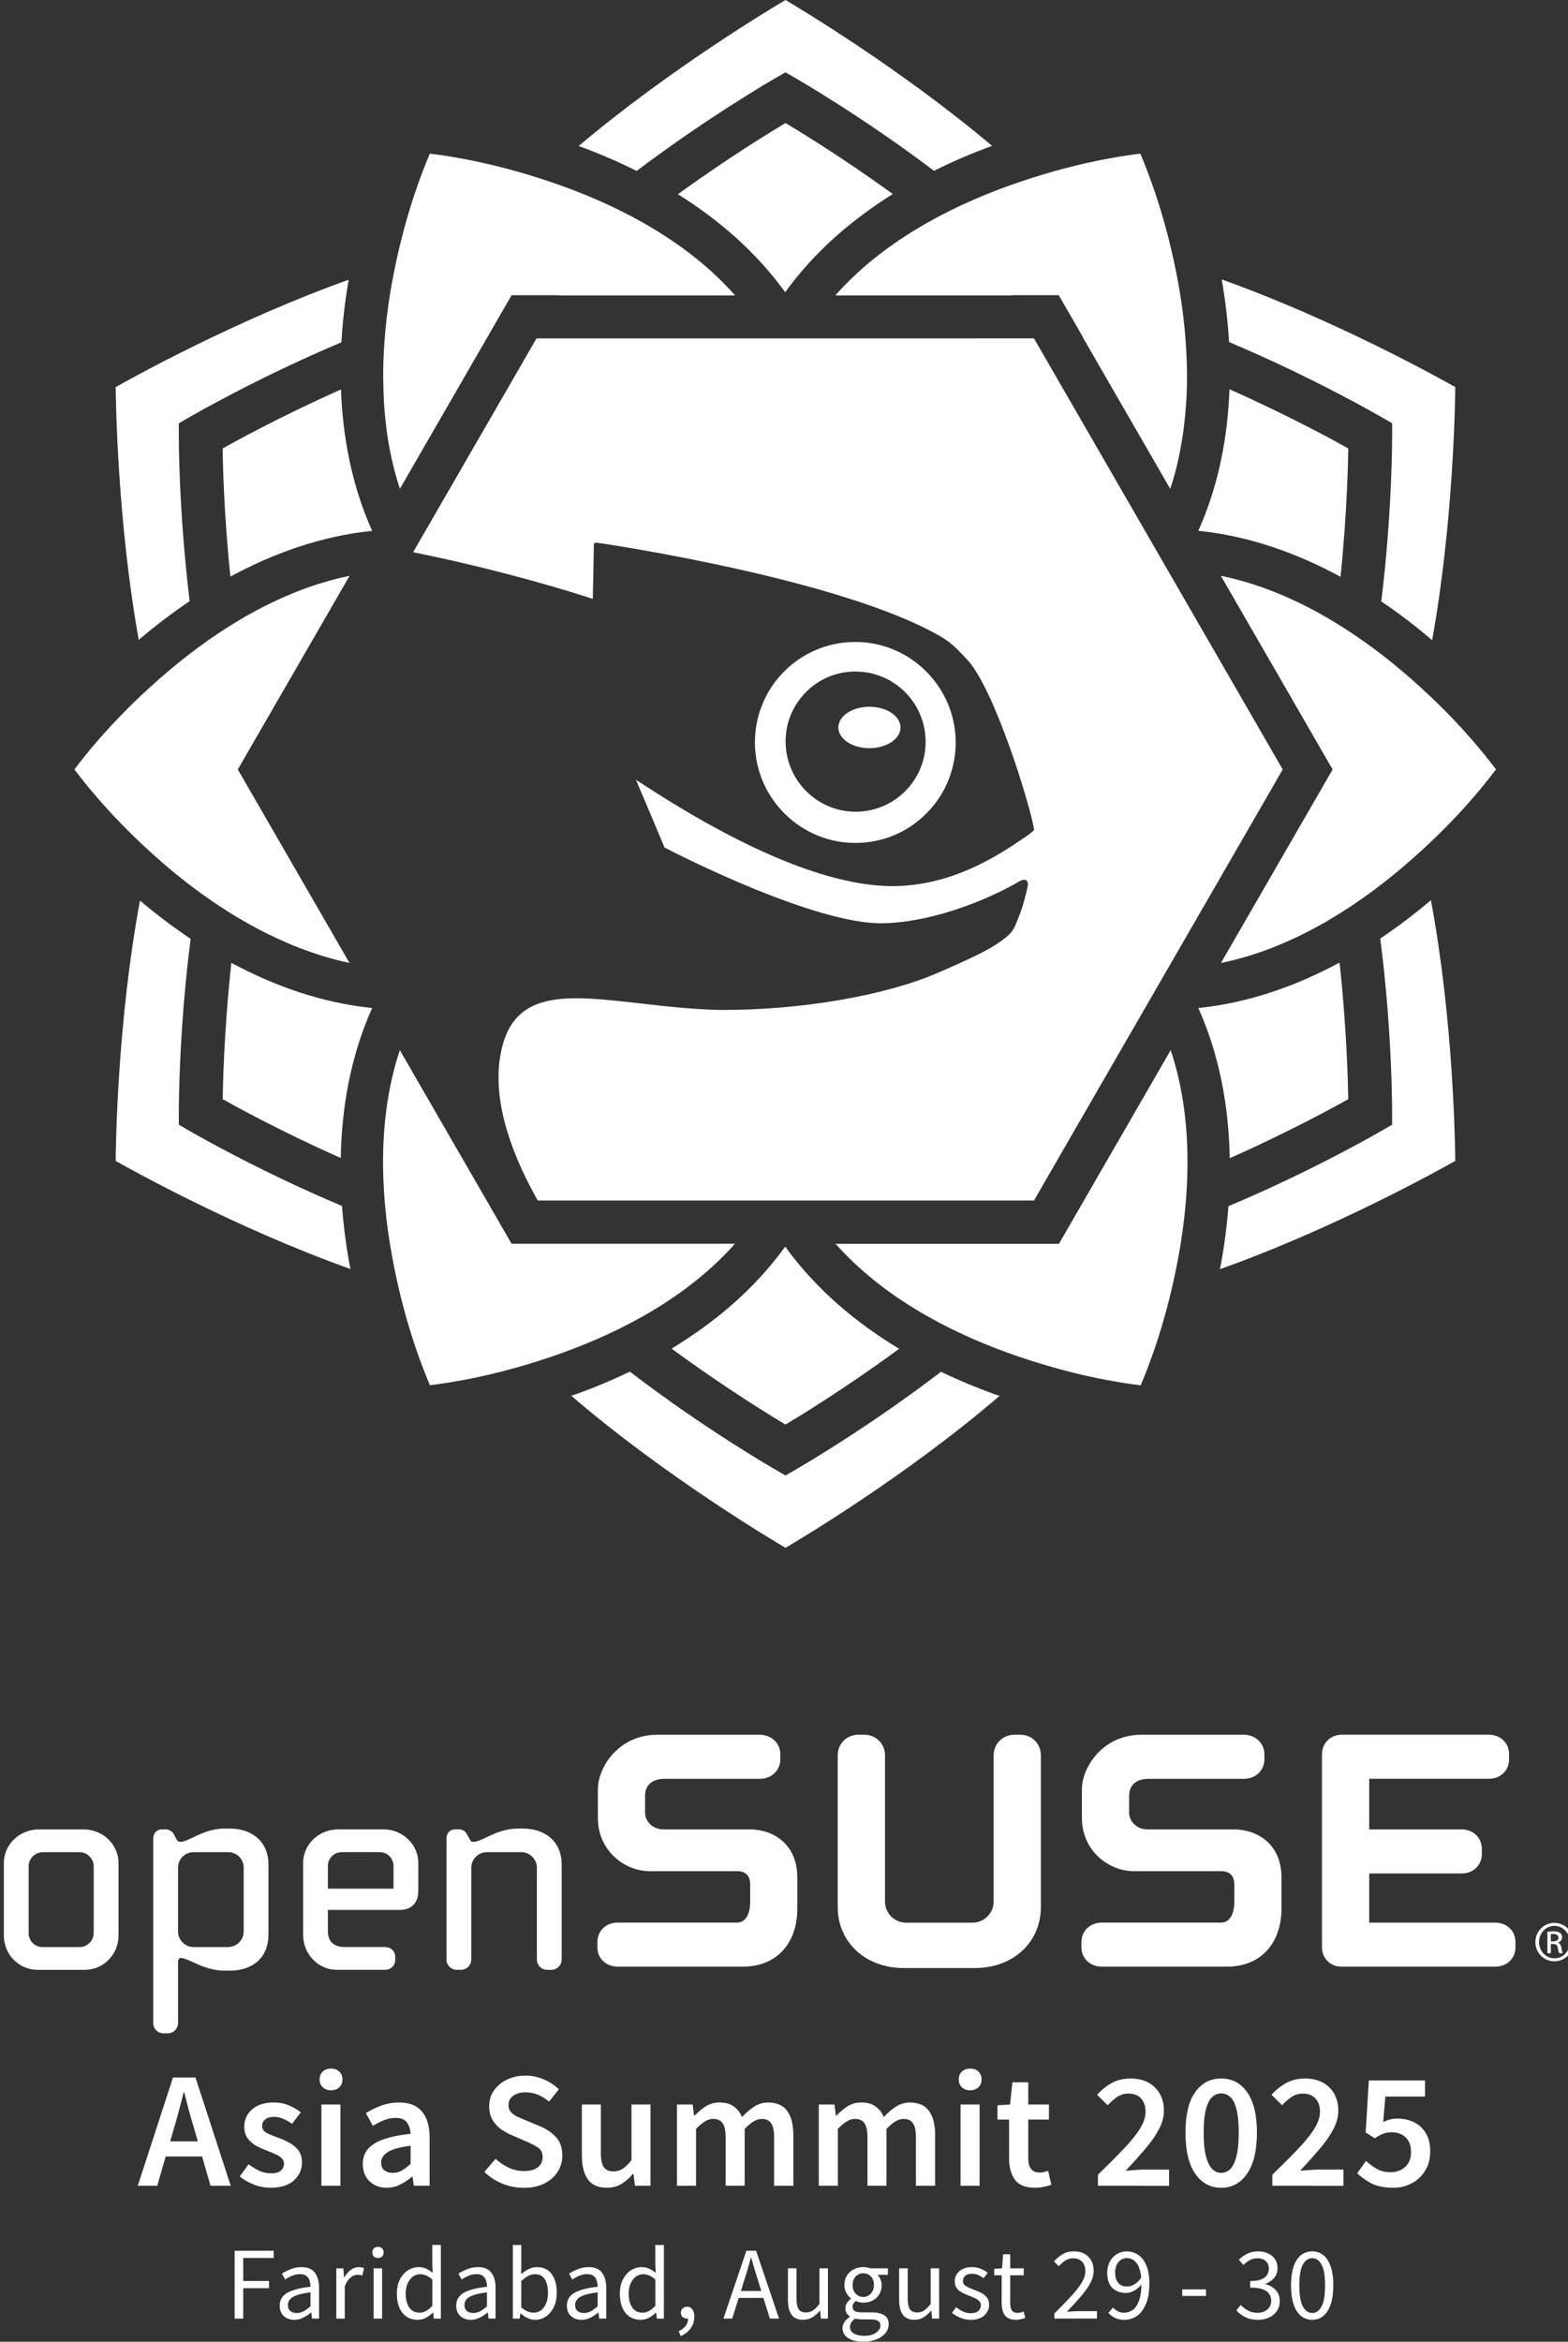 <?xml version="1.0" encoding="UTF-8" standalone="no"?>
<!-- Created with Inkscape (http://www.inkscape.org/) -->

<svg
   width="253.987"
   height="379.112"
   viewBox="0 0 67.201 100.307"
   version="1.1"
   id="svg1"
   xml:space="preserve"
   xmlns="http://www.w3.org/2000/svg"
   xmlns:svg="http://www.w3.org/2000/svg"><rect x="0" y="0" width="67.201" height="100.307" fill="#333333" stroke="none"/><defs
     id="defs1" /><g
     id="g957"
     transform="translate(-2031.563,-3018.85)"
     style="fill:#ffffff"><g
       id="g952"
       transform="matrix(1.562,0,0,1.562,1826.026,2962.715)"
       style="fill:#ffffff;fill-opacity:1;stroke-width:0.949"><path
         d="m 149.612,83.51 c -1.046,0 -1.622,0.885 -1.622,1.496 v 0.785 c 0,0.901 0.736,1.459 1.418,1.459 h 2.396 c 0.302,0 0.365,0.198 0.365,0.364 v 0.507 c 0,0.054 -0.011,0.54 -0.365,0.54 h -3.268 c -0.325,0 -0.559,0.226 -0.559,0.535 v 0.14 c 0,0.308 0.235,0.532 0.559,0.532 h 3.445 c 0.901,0 1.482,-0.627 1.482,-1.597 v -0.847 c 0,-0.911 -0.655,-1.319 -1.305,-1.319 h -2.357 c -0.355,0 -0.516,-0.266 -0.516,-0.454 v -0.468 c 0,-0.295 0.197,-0.465 0.541,-0.465 h 2.609 c 0.32,0 0.561,-0.23 0.561,-0.534 v -0.14 c 0,-0.305 -0.245,-0.535 -0.572,-0.535 h -2.813 z"
         id="path943"
         style="fill:#ffffff;fill-opacity:1;stroke-width:0.128" /><path
         d="m 159.408,83.51 c -0.309,0 -0.559,0.251 -0.559,0.561 v 4.012 c 0,0.321 -0.262,0.58 -0.58,0.58 h -1.821 c -0.319,0 -0.579,-0.258 -0.579,-0.58 V 84.07 c 0,-0.309 -0.251,-0.561 -0.561,-0.561 h -0.176 c -0.314,0 -0.561,0.248 -0.561,0.561 v 4.164 c 0,0.969 0.763,1.673 1.814,1.673 h 1.948 c 1.049,0 1.812,-0.703 1.812,-1.673 V 84.07 c 0,-0.313 -0.246,-0.561 -0.559,-0.561 h -0.177 z"
         id="path944"
         style="fill:#ffffff;fill-opacity:1;stroke-width:0.128" /><path
         d="m 162.894,83.51 c -1.046,0 -1.623,0.885 -1.623,1.496 v 0.785 c 0,0.901 0.737,1.459 1.42,1.459 h 2.395 c 0.302,0 0.366,0.198 0.366,0.364 v 0.507 c 0,0.054 -0.011,0.54 -0.366,0.54 h -3.269 c -0.323,0 -0.559,0.226 -0.559,0.535 v 0.14 c 0,0.308 0.236,0.532 0.559,0.532 h 3.446 c 0.901,0 1.484,-0.627 1.484,-1.597 v -0.847 c 0,-0.911 -0.657,-1.319 -1.307,-1.319 h -2.357 c -0.356,0 -0.516,-0.266 -0.516,-0.454 v -0.468 c 0,-0.295 0.197,-0.465 0.541,-0.465 h 2.611 c 0.319,0 0.559,-0.23 0.559,-0.534 v -0.14 c 0,-0.305 -0.245,-0.535 -0.573,-0.535 h -2.812 z"
         id="path945"
         style="fill:#ffffff;fill-opacity:1;stroke-width:0.128" /><path
         d="m 167.858,84.045 v 5.292 c 0,0.304 0.229,0.532 0.533,0.532 h 4.217 c 0.325,0 0.559,-0.224 0.559,-0.532 v -0.14 c 0,-0.309 -0.235,-0.535 -0.559,-0.535 h -3.454 V 87.314 h 2.531 c 0.324,0 0.559,-0.227 0.559,-0.535 v -0.14 c 0,-0.309 -0.235,-0.534 -0.559,-0.534 h -2.531 v -1.388 h 3.278 c 0.324,0 0.559,-0.223 0.559,-0.534 v -0.14 c 0,-0.309 -0.236,-0.535 -0.559,-0.535 l -4.029,4.04e-4 c -0.31,0 -0.545,0.231 -0.545,0.536 z"
         id="path946"
         style="fill:#ffffff;fill-opacity:1;stroke-width:0.128" /><g
         transform="matrix(0.236,0,0,0.236,16.716,-9.326)"
         stroke-width="0"
         id="g950"
         style="fill:#ffffff;fill-opacity:1"><path
           d="m 491.25,404.37 c -2.241,0 -4.065,1.744 -4.065,3.894 v 8.461 c 0,2.184 1.765,3.963 3.929,3.963 h 5.473 c 2.164,0 3.929,-1.779 3.929,-3.963 v -8.461 c 0,-2.149 -1.825,-3.894 -4.065,-3.894 z m -1.184,12.019 v -7.726 c 0,-0.906 0.744,-1.647 1.654,-1.647 h 4.264 c 0.89,0 1.648,0.758 1.648,1.647 v 7.726 c 0,0.912 -0.738,1.653 -1.648,1.653 h -4.296 c -0.912,0 -1.622,-0.725 -1.622,-1.653 z"
           id="path947"
           style="fill:#ffffff;fill-opacity:1;stroke-width:0" /><path
           d="m 512.91,404.27 c -1.578,0 -2.768,0.564 -3.723,1.026 -0.582,0.279 -1.086,0.52 -1.477,0.52 -0.177,0 -0.328,-0.08 -0.408,-0.211 l -0.364,-0.696 c -0.091,-0.183 -0.456,-0.541 -0.907,-0.541 h -0.541 c -0.52,0 -0.936,0.467 -0.936,1.037 v 21.461 c 0,0.673 0.531,1.203 1.203,1.203 h 0.468 c 0.667,0 1.209,-0.536 1.209,-1.203 v -7.121 c 0,-0.211 0.137,-0.439 0.276,-0.439 0.391,0 0.895,0.229 1.477,0.496 0.955,0.439 2.145,0.98 3.723,0.98 h 0.505 c 2.794,0 4.532,-1.597 4.532,-4.162 v -8.192 c 0,-2.526 -1.775,-4.157 -4.532,-4.157 h -0.505 z m -5.475,11.952 v -7.39 c 0,-1.021 0.798,-1.818 1.818,-1.818 h 3.997 c 1.021,0 1.818,0.798 1.818,1.818 v 7.39 c 0,1.003 -0.818,1.818 -1.818,1.818 h -3.997 c -1.001,0 -1.818,-0.815 -1.818,-1.818 z"
           id="path948"
           style="fill:#ffffff;fill-opacity:1;stroke-width:0" /><path
           d="m 521.98,408.26 v 8.398 c 0,2.178 1.768,4.025 3.854,4.025 h 5.647 c 0.698,0 1.203,-0.484 1.203,-1.141 v -0.37 c 0,-0.661 -0.505,-1.135 -1.203,-1.135 h -4.639 c -1.3,0 -1.986,-0.639 -1.986,-1.854 v -2.457 h 8.369 c 1.346,0 2.142,-0.821 2.142,-2.212 v -3.256 c 0,-2.149 -1.822,-3.894 -4.054,-3.894 l -5.273,0.001 c -2.24,0.002 -4.06,1.745 -4.06,3.895 z m 2.877,0.371 c 0,-0.907 0.713,-1.619 1.621,-1.619 h 4.396 c 0.906,0 1.613,0.712 1.613,1.619 v 2.622 h -7.631 c 10e-4,-0.342 10e-4,-2.622 10e-4,-2.622 z"
           id="path949"
           style="fill:#ffffff;fill-opacity:1;stroke-width:0" /><path
           d="m 547,404.27 c -1.573,0 -2.76,0.564 -3.718,1.021 -0.596,0.28 -1.105,0.525 -1.521,0.525 -0.183,0 -0.257,-0.023 -0.399,-0.269 l -0.331,-0.604 c -0.19,-0.382 -0.513,-0.575 -0.949,-0.575 h -0.465 c -0.562,0 -0.972,0.438 -0.972,1.037 v 14.077 c 0,0.667 0.527,1.203 1.206,1.203 h 0.465 c 0.667,0 1.211,-0.542 1.211,-1.203 v -10.65 c 0,-0.998 0.815,-1.818 1.813,-1.818 h 3.999 c 1.001,0 1.816,0.82 1.816,1.818 v 10.65 c 0,0.667 0.53,1.203 1.203,1.203 h 0.47 c 0.667,0 1.209,-0.542 1.209,-1.203 v -11.055 c 0,-2.526 -1.776,-4.157 -4.535,-4.157 z"
           id="path950"
           style="fill:#ffffff;fill-opacity:1;stroke-width:0" /></g><g
         transform="matrix(0.236,0,0,0.236,16.716,-9.326)"
         id="g951"
         style="fill:#ffffff;fill-opacity:1;stroke-width:0.949"><path
           d="m 667.46,415.23 c 1.218,0 2.188,0.99 2.188,2.229 0,1.257 -0.971,2.237 -2.198,2.237 -1.218,0 -2.208,-0.98 -2.208,-2.237 0,-1.238 0.99,-2.229 2.208,-2.229 z m -0.01,0.346 c -0.98,0 -1.782,0.842 -1.782,1.882 0,1.06 0.802,1.891 1.792,1.891 0.99,0.011 1.782,-0.831 1.782,-1.881 0,-1.05 -0.792,-1.892 -1.782,-1.892 z m -0.416,3.179 h -0.396 v -2.485 c 0.208,-0.03 0.406,-0.06 0.703,-0.06 0.377,0 0.624,0.079 0.772,0.188 0.149,0.108 0.229,0.276 0.229,0.515 0,0.326 -0.218,0.524 -0.485,0.604 v 0.021 c 0.218,0.039 0.366,0.237 0.416,0.604 0.06,0.387 0.118,0.535 0.158,0.614 h -0.416 c -0.06,-0.079 -0.119,-0.307 -0.168,-0.634 -0.06,-0.316 -0.218,-0.436 -0.535,-0.436 h -0.277 v 1.069 z m 0,-1.377 h 0.287 c 0.327,0 0.604,-0.118 0.604,-0.426 0,-0.218 -0.158,-0.436 -0.604,-0.436 -0.129,0 -0.218,0.01 -0.287,0.021 z"
           fill="#73ba25"
           id="path951"
           style="fill:#ffffff;fill-opacity:1;stroke-width:0.949" /></g></g><path
       style="font-weight:600;font-size:7.091px;line-height:0.75;font-family:'Source Sans Pro';-inkscape-font-specification:'Source Sans Pro Semi-Bold';letter-spacing:0.1px;word-spacing:0px;stroke-width:4.316;stroke-linecap:round;stroke-linejoin:round;paint-order:markers fill stroke"
       d="m 2039.02,3110.008 -0.163,0.567 h 1.184 l -0.163,-0.567 q -0.114,-0.369 -0.22,-0.759 -0.099,-0.39 -0.199,-0.773 h -0.028 q -0.092,0.39 -0.199,0.78 -0.099,0.383 -0.213,0.752 z m -1.553,2.468 1.51,-4.637 h 0.964 l 1.51,4.637 h -0.865 l -0.362,-1.255 h -1.56 l -0.362,1.255 z m 5.687,0.085 q -0.354,0 -0.709,-0.135 -0.354,-0.142 -0.61,-0.347 l 0.383,-0.525 q 0.234,0.177 0.468,0.284 0.234,0.106 0.496,0.106 0.284,0 0.418,-0.121 0.135,-0.12 0.135,-0.298 0,-0.149 -0.113,-0.241 -0.106,-0.099 -0.277,-0.17 -0.17,-0.078 -0.355,-0.149 -0.227,-0.085 -0.454,-0.206 -0.22,-0.128 -0.362,-0.319 -0.142,-0.199 -0.142,-0.489 0,-0.461 0.34,-0.752 0.34,-0.291 0.922,-0.291 0.369,0 0.659,0.128 0.291,0.128 0.503,0.291 l -0.376,0.496 q -0.184,-0.135 -0.376,-0.213 -0.184,-0.085 -0.39,-0.085 -0.262,0 -0.39,0.113 -0.128,0.106 -0.128,0.27 0,0.206 0.213,0.312 0.213,0.106 0.496,0.206 0.241,0.085 0.468,0.213 0.227,0.12 0.376,0.319 0.156,0.199 0.156,0.525 0,0.447 -0.347,0.766 -0.347,0.312 -1.007,0.312 z m 2.184,-0.085 v -3.482 h 0.815 v 3.482 z m 0.411,-4.091 q -0.22,0 -0.354,-0.128 -0.135,-0.128 -0.135,-0.34 0,-0.206 0.135,-0.333 0.135,-0.128 0.354,-0.128 0.22,0 0.355,0.128 0.135,0.128 0.135,0.333 0,0.213 -0.135,0.34 -0.135,0.128 -0.355,0.128 z m 2.39,4.176 q -0.454,0 -0.745,-0.284 -0.284,-0.284 -0.284,-0.737 0,-0.56 0.489,-0.865 0.489,-0.312 1.56,-0.425 -0.01,-0.277 -0.149,-0.475 -0.135,-0.206 -0.489,-0.206 -0.255,0 -0.503,0.099 -0.241,0.099 -0.475,0.241 l -0.298,-0.546 q 0.291,-0.184 0.652,-0.319 0.369,-0.135 0.78,-0.135 0.652,0 0.972,0.39 0.326,0.383 0.326,1.113 v 2.063 h -0.674 l -0.057,-0.383 h -0.028 q -0.234,0.199 -0.503,0.333 -0.262,0.135 -0.574,0.135 z m 0.262,-0.638 q 0.213,0 0.383,-0.099 0.177,-0.106 0.376,-0.284 v -0.78 q -0.709,0.092 -0.986,0.277 -0.277,0.177 -0.277,0.44 0,0.234 0.142,0.34 0.142,0.106 0.362,0.106 z m 5.595,0.638 q -0.468,0 -0.908,-0.177 -0.432,-0.177 -0.766,-0.503 l 0.482,-0.56 q 0.248,0.234 0.567,0.383 0.319,0.142 0.638,0.142 0.397,0 0.603,-0.163 0.206,-0.163 0.206,-0.432 0,-0.291 -0.206,-0.418 -0.199,-0.128 -0.51,-0.262 l -0.638,-0.277 q -0.227,-0.099 -0.447,-0.255 -0.213,-0.156 -0.354,-0.397 -0.135,-0.241 -0.135,-0.581 0,-0.369 0.199,-0.659 0.206,-0.298 0.553,-0.468 0.354,-0.177 0.808,-0.177 0.404,0 0.78,0.163 0.376,0.156 0.645,0.425 l -0.418,0.525 q -0.22,-0.184 -0.468,-0.291 -0.241,-0.106 -0.539,-0.106 -0.326,0 -0.532,0.149 -0.199,0.142 -0.199,0.397 0,0.177 0.099,0.298 0.106,0.114 0.277,0.199 0.17,0.078 0.362,0.156 l 0.631,0.262 q 0.411,0.177 0.674,0.468 0.262,0.284 0.262,0.787 0,0.376 -0.199,0.688 -0.199,0.312 -0.574,0.503 -0.369,0.184 -0.893,0.184 z m 3.574,0 q -0.56,0 -0.815,-0.362 -0.255,-0.362 -0.255,-1.021 v -2.184 h 0.815 v 2.078 q 0,0.433 0.128,0.61 0.128,0.177 0.411,0.177 0.227,0 0.397,-0.114 0.177,-0.113 0.376,-0.369 v -2.382 h 0.815 v 3.482 h -0.666 l -0.064,-0.51 h -0.021 q -0.227,0.269 -0.496,0.432 -0.27,0.163 -0.624,0.163 z m 3.007,-0.085 v -3.482 h 0.674 l 0.057,0.475 h 0.028 q 0.22,-0.234 0.475,-0.397 0.262,-0.163 0.589,-0.163 0.383,0 0.61,0.17 0.234,0.163 0.354,0.454 0.248,-0.27 0.518,-0.447 0.277,-0.177 0.603,-0.177 0.553,0 0.816,0.362 0.262,0.362 0.262,1.021 v 2.184 h -0.823 v -2.078 q 0,-0.432 -0.135,-0.61 -0.128,-0.177 -0.397,-0.177 -0.326,0 -0.73,0.432 v 2.432 h -0.816 v -2.078 q 0,-0.432 -0.135,-0.61 -0.128,-0.177 -0.404,-0.177 -0.326,0 -0.73,0.432 v 2.432 z m 6.077,0 v -3.482 h 0.674 l 0.057,0.475 h 0.028 q 0.22,-0.234 0.475,-0.397 0.262,-0.163 0.589,-0.163 0.383,0 0.61,0.17 0.234,0.163 0.355,0.454 0.248,-0.27 0.518,-0.447 0.277,-0.177 0.603,-0.177 0.553,0 0.815,0.362 0.262,0.362 0.262,1.021 v 2.184 h -0.823 v -2.078 q 0,-0.432 -0.135,-0.61 -0.128,-0.177 -0.397,-0.177 -0.326,0 -0.73,0.432 v 2.432 h -0.815 v -2.078 q 0,-0.432 -0.135,-0.61 -0.128,-0.177 -0.404,-0.177 -0.326,0 -0.73,0.432 v 2.432 z m 6.077,0 v -3.482 h 0.815 v 3.482 z m 0.411,-4.091 q -0.22,0 -0.354,-0.128 -0.135,-0.128 -0.135,-0.34 0,-0.206 0.135,-0.333 0.135,-0.128 0.354,-0.128 0.22,0 0.355,0.128 0.135,0.128 0.135,0.333 0,0.213 -0.135,0.34 -0.135,0.128 -0.355,0.128 z m 2.773,4.176 q -0.603,0 -0.858,-0.347 -0.248,-0.354 -0.248,-0.915 v -1.659 h -0.496 v -0.61 l 0.539,-0.035 0.099,-0.95 h 0.681 v 0.95 h 0.886 v 0.645 h -0.886 v 1.659 q 0,0.61 0.489,0.61 0.092,0 0.191,-0.021 0.099,-0.028 0.17,-0.057 l 0.142,0.603 q -0.142,0.05 -0.326,0.085 -0.177,0.043 -0.383,0.043 z m 2.703,-0.085 v -0.475 q 0.631,-0.61 1.085,-1.085 0.461,-0.482 0.709,-0.872 0.248,-0.397 0.248,-0.737 0,-0.355 -0.192,-0.567 -0.191,-0.213 -0.553,-0.213 -0.262,0 -0.482,0.149 -0.213,0.149 -0.397,0.354 l -0.454,-0.454 q 0.312,-0.333 0.645,-0.51 0.333,-0.184 0.794,-0.184 0.652,0 1.035,0.376 0.39,0.376 0.39,1.007 0,0.397 -0.227,0.815 -0.22,0.411 -0.596,0.844 -0.369,0.433 -0.815,0.908 0.177,-0.014 0.383,-0.028 0.206,-0.021 0.369,-0.021 h 1.106 v 0.695 z m 5.283,0.085 q -0.702,0 -1.12,-0.61 -0.411,-0.61 -0.411,-1.751 0,-1.142 0.411,-1.73 0.418,-0.589 1.12,-0.589 0.702,0 1.113,0.589 0.418,0.589 0.418,1.73 0,1.142 -0.418,1.751 -0.411,0.61 -1.113,0.61 z m 0,-0.638 q 0.22,0 0.39,-0.163 0.17,-0.17 0.262,-0.546 0.099,-0.376 0.099,-1.014 0,-0.638 -0.099,-1.007 -0.092,-0.369 -0.262,-0.518 -0.17,-0.156 -0.39,-0.156 -0.213,0 -0.383,0.156 -0.17,0.149 -0.27,0.518 -0.099,0.369 -0.099,1.007 0,0.638 0.099,1.014 0.099,0.376 0.27,0.546 0.17,0.163 0.383,0.163 z m 2.192,0.553 v -0.475 q 0.631,-0.61 1.085,-1.085 0.461,-0.482 0.709,-0.872 0.248,-0.397 0.248,-0.737 0,-0.355 -0.192,-0.567 -0.191,-0.213 -0.553,-0.213 -0.262,0 -0.482,0.149 -0.213,0.149 -0.397,0.354 l -0.454,-0.454 q 0.312,-0.333 0.645,-0.51 0.333,-0.184 0.794,-0.184 0.652,0 1.035,0.376 0.39,0.376 0.39,1.007 0,0.397 -0.227,0.815 -0.22,0.411 -0.596,0.844 -0.369,0.433 -0.815,0.908 0.177,-0.014 0.383,-0.028 0.206,-0.021 0.369,-0.021 h 1.106 v 0.695 z m 5.177,0.085 q -0.546,0 -0.922,-0.184 -0.369,-0.191 -0.617,-0.44 l 0.376,-0.525 q 0.206,0.191 0.461,0.34 0.255,0.142 0.596,0.142 0.376,0 0.624,-0.227 0.248,-0.227 0.248,-0.638 0,-0.404 -0.227,-0.624 -0.227,-0.22 -0.603,-0.22 -0.22,0 -0.369,0.064 -0.149,0.057 -0.355,0.192 l -0.39,-0.248 0.135,-2.227 h 2.411 v 0.688 h -1.702 l -0.092,1.092 q 0.142,-0.071 0.277,-0.106 0.142,-0.043 0.319,-0.043 0.39,0 0.709,0.149 0.319,0.149 0.511,0.461 0.199,0.312 0.199,0.801 0,0.489 -0.227,0.837 -0.22,0.347 -0.581,0.532 -0.362,0.184 -0.78,0.184 z"
       id="text952"
       aria-label="Asia Summit 2025" /><path
       d="m 2041.619,3118.165 v -2.905 h 1.674 v 0.31 h -1.306 v 0.983 h 1.107 v 0.31 h -1.107 v 1.302 z m 2.56,0.053 q -0.27,0 -0.452,-0.159 -0.177,-0.164 -0.177,-0.452 0,-0.354 0.315,-0.54 0.319,-0.19 1.005,-0.266 0,-0.137 -0.04,-0.261 -0.035,-0.124 -0.133,-0.199 -0.093,-0.08 -0.27,-0.08 -0.186,0 -0.35,0.071 -0.164,0.071 -0.292,0.159 l -0.142,-0.252 q 0.151,-0.097 0.368,-0.186 0.222,-0.093 0.478,-0.093 0.394,0 0.571,0.243 0.177,0.239 0.177,0.642 v 1.32 h -0.301 l -0.031,-0.257 h -0.013 q -0.15,0.124 -0.332,0.217 -0.177,0.093 -0.381,0.093 z m 0.106,-0.292 q 0.155,0 0.292,-0.075 0.137,-0.075 0.292,-0.213 v -0.598 q -0.536,0.066 -0.753,0.199 -0.213,0.133 -0.213,0.341 0,0.181 0.111,0.266 0.111,0.08 0.27,0.08 z m 1.692,0.239 v -2.152 h 0.301 l 0.031,0.39 h 0.013 q 0.111,-0.204 0.27,-0.323 0.16,-0.119 0.341,-0.119 0.129,0 0.23,0.044 l -0.071,0.319 q -0.053,-0.018 -0.097,-0.027 -0.044,-0.01 -0.111,-0.01 -0.137,0 -0.288,0.111 -0.146,0.111 -0.257,0.385 v 1.382 z m 1.599,0 v -2.152 h 0.363 v 2.152 z m 0.186,-2.595 q -0.106,0 -0.177,-0.062 -0.066,-0.066 -0.066,-0.177 0,-0.106 0.066,-0.173 0.071,-0.066 0.177,-0.066 0.106,0 0.173,0.066 0.071,0.066 0.071,0.173 0,0.111 -0.071,0.177 -0.066,0.062 -0.173,0.062 z m 1.701,2.648 q -0.403,0 -0.647,-0.292 -0.244,-0.297 -0.244,-0.833 0,-0.35 0.128,-0.602 0.133,-0.257 0.345,-0.394 0.217,-0.137 0.461,-0.137 0.186,0 0.323,0.066 0.137,0.066 0.279,0.182 l -0.018,-0.368 v -0.828 h 0.368 v 3.153 h -0.301 l -0.031,-0.253 h -0.013 q -0.124,0.124 -0.292,0.217 -0.168,0.089 -0.359,0.089 z m 0.08,-0.306 q 0.283,0 0.549,-0.297 v -1.125 q -0.137,-0.124 -0.266,-0.173 -0.124,-0.053 -0.257,-0.053 -0.173,0 -0.314,0.106 -0.137,0.102 -0.221,0.288 -0.084,0.182 -0.084,0.43 0,0.385 0.155,0.607 0.155,0.217 0.439,0.217 z m 2.201,0.306 q -0.27,0 -0.452,-0.159 -0.177,-0.164 -0.177,-0.452 0,-0.354 0.315,-0.54 0.319,-0.19 1.005,-0.266 0,-0.137 -0.04,-0.261 -0.035,-0.124 -0.133,-0.199 -0.093,-0.08 -0.27,-0.08 -0.186,0 -0.35,0.071 -0.164,0.071 -0.292,0.159 l -0.142,-0.252 q 0.151,-0.097 0.368,-0.186 0.221,-0.093 0.478,-0.093 0.394,0 0.571,0.243 0.177,0.239 0.177,0.642 v 1.32 h -0.301 l -0.031,-0.257 h -0.013 q -0.151,0.124 -0.332,0.217 -0.177,0.093 -0.381,0.093 z m 0.106,-0.292 q 0.155,0 0.292,-0.075 0.137,-0.075 0.292,-0.213 v -0.598 q -0.536,0.066 -0.753,0.199 -0.213,0.133 -0.213,0.341 0,0.181 0.111,0.266 0.111,0.08 0.27,0.08 z m 2.644,0.292 q -0.151,0 -0.314,-0.071 -0.16,-0.075 -0.301,-0.204 h -0.013 l -0.031,0.222 h -0.292 v -3.153 h 0.363 v 0.859 l -0.01,0.39 q 0.146,-0.128 0.319,-0.213 0.177,-0.088 0.354,-0.088 0.421,0 0.638,0.297 0.217,0.297 0.217,0.797 0,0.367 -0.133,0.629 -0.129,0.261 -0.341,0.399 -0.208,0.137 -0.456,0.137 z m -0.062,-0.306 q 0.266,0 0.438,-0.226 0.177,-0.23 0.177,-0.629 0,-0.354 -0.133,-0.571 -0.128,-0.222 -0.434,-0.222 -0.137,0 -0.279,0.075 -0.142,0.075 -0.297,0.217 v 1.129 q 0.142,0.124 0.279,0.177 0.142,0.049 0.248,0.049 z m 2.055,0.306 q -0.27,0 -0.452,-0.159 -0.177,-0.164 -0.177,-0.452 0,-0.354 0.314,-0.54 0.319,-0.19 1.005,-0.266 0,-0.137 -0.04,-0.261 -0.035,-0.124 -0.133,-0.199 -0.093,-0.08 -0.27,-0.08 -0.186,0 -0.35,0.071 -0.164,0.071 -0.292,0.159 l -0.142,-0.252 q 0.151,-0.097 0.368,-0.186 0.221,-0.093 0.478,-0.093 0.394,0 0.571,0.243 0.177,0.239 0.177,0.642 v 1.32 h -0.301 l -0.031,-0.257 h -0.013 q -0.151,0.124 -0.332,0.217 -0.177,0.093 -0.381,0.093 z m 0.106,-0.292 q 0.155,0 0.292,-0.075 0.137,-0.075 0.292,-0.213 v -0.598 q -0.536,0.066 -0.753,0.199 -0.213,0.133 -0.213,0.341 0,0.181 0.111,0.266 0.111,0.08 0.27,0.08 z m 2.427,0.292 q -0.403,0 -0.647,-0.292 -0.244,-0.297 -0.244,-0.833 0,-0.35 0.128,-0.602 0.133,-0.257 0.345,-0.394 0.217,-0.137 0.461,-0.137 0.186,0 0.323,0.066 0.137,0.066 0.279,0.182 l -0.018,-0.368 v -0.828 h 0.368 v 3.153 h -0.301 l -0.031,-0.253 h -0.013 q -0.124,0.124 -0.292,0.217 -0.168,0.089 -0.359,0.089 z m 0.08,-0.306 q 0.283,0 0.549,-0.297 v -1.125 q -0.137,-0.124 -0.266,-0.173 -0.124,-0.053 -0.257,-0.053 -0.173,0 -0.314,0.106 -0.137,0.102 -0.221,0.288 -0.084,0.182 -0.084,0.43 0,0.385 0.155,0.607 0.155,0.217 0.439,0.217 z m 1.639,1.005 -0.089,-0.213 q 0.19,-0.084 0.297,-0.226 0.106,-0.137 0.102,-0.314 -0.01,0 -0.022,0 -0.013,0 -0.022,0 -0.106,0 -0.186,-0.062 -0.075,-0.066 -0.075,-0.191 0,-0.119 0.08,-0.186 0.08,-0.071 0.19,-0.071 0.142,0 0.222,0.115 0.084,0.115 0.084,0.315 0,0.283 -0.155,0.496 -0.155,0.217 -0.425,0.332 z m 2.715,-2.378 -0.137,0.443 h 0.873 l -0.137,-0.443 q -0.08,-0.244 -0.151,-0.483 -0.071,-0.244 -0.142,-0.496 h -0.018 q -0.066,0.252 -0.137,0.496 -0.071,0.239 -0.151,0.483 z m -0.886,1.625 0.983,-2.905 h 0.416 l 0.983,2.905 h -0.394 l -0.275,-0.886 h -1.058 l -0.279,0.886 z m 3.424,0.053 q -0.341,0 -0.5,-0.213 -0.16,-0.217 -0.16,-0.629 v -1.364 h 0.368 v 1.315 q 0,0.301 0.093,0.439 0.097,0.137 0.31,0.137 0.168,0 0.297,-0.084 0.133,-0.089 0.283,-0.279 v -1.528 h 0.363 v 2.152 h -0.301 l -0.031,-0.337 h -0.013 q -0.151,0.177 -0.319,0.283 -0.168,0.106 -0.39,0.106 z m 2.569,0.939 q -0.394,0 -0.642,-0.151 -0.248,-0.151 -0.248,-0.43 0,-0.137 0.084,-0.266 0.084,-0.124 0.23,-0.221 v -0.018 q -0.08,-0.049 -0.137,-0.137 -0.053,-0.089 -0.053,-0.213 0,-0.137 0.075,-0.239 0.075,-0.102 0.16,-0.159 v -0.018 q -0.106,-0.089 -0.195,-0.239 -0.084,-0.15 -0.084,-0.341 0,-0.235 0.111,-0.407 0.111,-0.173 0.297,-0.266 0.186,-0.093 0.403,-0.093 0.089,0 0.168,0.018 0.08,0.013 0.137,0.035 h 0.748 v 0.279 h -0.443 q 0.075,0.071 0.124,0.191 0.053,0.115 0.053,0.252 0,0.23 -0.106,0.399 -0.106,0.168 -0.283,0.261 -0.177,0.089 -0.399,0.089 -0.173,0 -0.323,-0.075 -0.057,0.049 -0.097,0.111 -0.04,0.057 -0.04,0.146 0,0.102 0.08,0.168 0.084,0.066 0.301,0.066 h 0.416 q 0.376,0 0.562,0.124 0.191,0.12 0.191,0.39 0,0.199 -0.133,0.367 -0.133,0.168 -0.376,0.27 -0.244,0.106 -0.58,0.106 z m 0,-1.918 q 0.186,0 0.319,-0.137 0.137,-0.142 0.137,-0.377 0,-0.235 -0.133,-0.368 -0.133,-0.133 -0.323,-0.133 -0.19,0 -0.323,0.133 -0.133,0.133 -0.133,0.368 0,0.235 0.133,0.377 0.137,0.137 0.323,0.137 z m 0.053,1.665 q 0.31,0 0.496,-0.137 0.186,-0.133 0.186,-0.301 0,-0.151 -0.115,-0.208 -0.111,-0.058 -0.319,-0.058 h -0.372 q -0.062,0 -0.137,-0.01 -0.071,-0.01 -0.142,-0.026 -0.115,0.084 -0.168,0.177 -0.053,0.093 -0.053,0.186 0,0.173 0.164,0.275 0.168,0.102 0.461,0.102 z m 2.144,-0.686 q -0.341,0 -0.5,-0.213 -0.16,-0.217 -0.16,-0.629 v -1.364 h 0.368 v 1.315 q 0,0.301 0.093,0.439 0.097,0.137 0.31,0.137 0.168,0 0.297,-0.084 0.133,-0.089 0.283,-0.279 v -1.528 h 0.363 v 2.152 h -0.301 l -0.031,-0.337 h -0.013 q -0.151,0.177 -0.319,0.283 -0.168,0.106 -0.39,0.106 z m 2.405,0 q -0.23,0 -0.439,-0.084 -0.208,-0.089 -0.363,-0.213 l 0.182,-0.244 q 0.142,0.111 0.292,0.186 0.15,0.071 0.341,0.071 0.212,0 0.319,-0.097 0.106,-0.102 0.106,-0.239 0,-0.111 -0.075,-0.186 -0.071,-0.075 -0.186,-0.124 -0.111,-0.053 -0.23,-0.097 -0.15,-0.057 -0.297,-0.128 -0.146,-0.075 -0.239,-0.19 -0.093,-0.12 -0.093,-0.301 0,-0.261 0.195,-0.434 0.199,-0.177 0.549,-0.177 0.199,0 0.372,0.071 0.173,0.071 0.297,0.173 l -0.177,0.23 q -0.111,-0.084 -0.23,-0.137 -0.12,-0.053 -0.261,-0.053 -0.204,0 -0.301,0.093 -0.093,0.093 -0.093,0.217 0,0.102 0.067,0.168 0.066,0.062 0.173,0.111 0.106,0.044 0.226,0.093 0.155,0.058 0.306,0.133 0.151,0.071 0.248,0.195 0.102,0.12 0.102,0.323 0,0.173 -0.093,0.319 -0.089,0.146 -0.266,0.235 -0.173,0.089 -0.43,0.089 z m 1.944,0 q -0.345,0 -0.483,-0.199 -0.133,-0.199 -0.133,-0.518 v -1.191 h -0.319 v -0.275 l 0.337,-0.022 0.044,-0.602 h 0.305 v 0.602 h 0.58 v 0.297 h -0.58 v 1.196 q 0,0.199 0.071,0.31 0.075,0.106 0.261,0.106 0.058,0 0.124,-0.018 0.066,-0.022 0.12,-0.04 l 0.071,0.275 q -0.089,0.031 -0.195,0.053 -0.102,0.027 -0.204,0.027 z m 1.644,-0.053 v -0.217 q 0.425,-0.425 0.722,-0.744 0.297,-0.323 0.452,-0.58 0.155,-0.261 0.155,-0.487 0,-0.244 -0.133,-0.399 -0.133,-0.155 -0.403,-0.155 -0.177,0 -0.328,0.102 -0.15,0.097 -0.275,0.239 l -0.208,-0.208 q 0.177,-0.195 0.377,-0.31 0.204,-0.12 0.478,-0.12 0.394,0 0.62,0.23 0.226,0.226 0.226,0.602 0,0.266 -0.15,0.54 -0.146,0.27 -0.407,0.571 -0.257,0.297 -0.593,0.647 0.115,-0.01 0.239,-0.018 0.124,-0.01 0.235,-0.01 h 0.819 v 0.315 z m 2.604,-1.971 q 0,0.275 0.128,0.438 0.133,0.16 0.394,0.16 0.142,0 0.297,-0.089 0.159,-0.089 0.297,-0.288 -0.035,-0.412 -0.195,-0.624 -0.159,-0.217 -0.429,-0.217 -0.204,0 -0.35,0.173 -0.142,0.168 -0.142,0.447 z m 0.39,2.024 q -0.226,0 -0.399,-0.084 -0.168,-0.089 -0.283,-0.213 l 0.204,-0.23 q 0.089,0.102 0.208,0.164 0.124,0.062 0.257,0.062 0.199,0 0.368,-0.115 0.168,-0.115 0.27,-0.381 0.106,-0.266 0.111,-0.717 -0.133,0.168 -0.31,0.266 -0.177,0.097 -0.354,0.097 -0.363,0 -0.585,-0.217 -0.217,-0.221 -0.217,-0.655 0,-0.27 0.115,-0.474 0.115,-0.204 0.301,-0.319 0.19,-0.115 0.416,-0.115 0.279,0 0.5,0.151 0.221,0.151 0.345,0.452 0.129,0.301 0.129,0.757 0,0.567 -0.155,0.912 -0.151,0.345 -0.394,0.505 -0.244,0.155 -0.527,0.155 z m 2.485,-1.023 v -0.279 h 1.019 v 0.279 z m 3.251,1.023 q -0.337,0 -0.562,-0.12 -0.226,-0.124 -0.368,-0.279 l 0.186,-0.239 q 0.129,0.133 0.301,0.235 0.173,0.102 0.421,0.102 0.257,0 0.421,-0.142 0.164,-0.142 0.164,-0.376 0,-0.168 -0.089,-0.292 -0.084,-0.128 -0.283,-0.199 -0.195,-0.071 -0.531,-0.071 v -0.279 q 0.301,0 0.474,-0.071 0.177,-0.071 0.252,-0.191 0.075,-0.119 0.075,-0.266 0,-0.208 -0.133,-0.328 -0.129,-0.12 -0.354,-0.12 -0.177,0 -0.328,0.08 -0.146,0.08 -0.275,0.208 l -0.195,-0.23 q 0.164,-0.155 0.363,-0.252 0.199,-0.102 0.447,-0.102 0.367,0 0.607,0.19 0.239,0.186 0.239,0.527 0,0.257 -0.142,0.421 -0.142,0.164 -0.372,0.252 v 0.018 q 0.257,0.058 0.434,0.244 0.177,0.182 0.177,0.474 0,0.248 -0.124,0.43 -0.124,0.181 -0.337,0.279 -0.208,0.097 -0.469,0.097 z m 2.321,0 q -0.425,0 -0.669,-0.381 -0.239,-0.385 -0.239,-1.094 0,-0.713 0.239,-1.085 0.244,-0.372 0.669,-0.372 0.421,0 0.66,0.372 0.244,0.372 0.244,1.085 0,0.709 -0.244,1.094 -0.239,0.381 -0.66,0.381 z m 0,-0.292 q 0.248,0 0.399,-0.279 0.151,-0.283 0.151,-0.903 0,-0.62 -0.151,-0.89 -0.15,-0.275 -0.399,-0.275 -0.248,0 -0.403,0.275 -0.15,0.27 -0.15,0.89 0,0.62 0.15,0.903 0.155,0.279 0.403,0.279 z"
       id="text953"
       style="font-size:4.429px;line-height:0.75;font-family:'Source Sans Pro';-inkscape-font-specification:'Source Sans Pro';letter-spacing:0.062px;word-spacing:0px;stroke-width:2.696;stroke-linecap:round;stroke-linejoin:round;paint-order:markers fill stroke"
       aria-label="Faridabad, August 29 - 30" /><g
       id="g956"
       style="fill:#ffffff"><path
         id="path953"
         style="color:#000000;fill:#ffffff;stroke-width:0.118;stroke-linecap:square;-inkscape-stroke:none;paint-order:fill markers stroke"
         d="m 2054.556,3033.346 -5.288,9.158 c 3.936,0.792 7.066,1.787 7.701,2 0.01,-0.233 0.045,-2.317 0.045,-2.317 0,0 0,-0.047 0.029,-0.072 0.033,-0.023 0.081,-0.023 0.081,-0.023 h 5e-4 c 0.471,0.068 10.527,1.559 14.765,4.029 0.523,0.306 0.783,0.631 1.105,0.961 1.172,1.212 2.719,6.251 2.886,7.29 0.01,0.041 -0.043,0.08 -0.066,0.101 l -6e-4,-5e-4 c -0.12,0.094 -0.25,0.192 -0.382,0.279 -1.003,0.673 -3.314,2.29 -6.278,2.026 -2.663,-0.235 -6.141,-1.762 -10.335,-4.526 0.412,0.966 0.818,1.934 1.225,2.902 0.607,0.316 6.47,3.302 9.363,3.244 2.33,-0.048 4.823,-1.185 5.82,-1.785 0,0 0.219,-0.13 0.314,-0.058 0.106,0.081 0.077,0.204 0.052,0.33 -0.061,0.286 -0.201,0.808 -0.296,1.056 l -0.081,0.203 c -0.114,0.306 -0.224,0.589 -0.435,0.765 -0.588,0.534 -1.525,0.959 -2.994,1.598 -2.27,0.993 -5.955,1.626 -9.375,1.603 -1.225,-0.027 -2.408,-0.162 -3.447,-0.284 -3.184,-0.359 -5.486,-0.622 -5.964,2.27 -0.36,2.156 0.688,4.558 1.611,6.179 h 21.265 l 10.661,-18.465 -10.661,-18.465 z m 13.813,13.004 c -1.149,-0.037 -2.246,0.369 -3.086,1.153 -0.84,0.782 -1.321,1.848 -1.364,2.997 -0.079,2.37 1.781,4.367 4.149,4.454 1.155,0.039 2.248,-0.366 3.089,-1.155 0.838,-0.78 1.318,-1.846 1.363,-2.995 0.081,-2.367 -1.781,-4.369 -4.151,-4.454 z m -0.035,1.267 c 1.656,0.059 2.954,1.45 2.897,3.106 -0.026,0.799 -0.362,1.54 -0.947,2.088 -0.586,0.547 -1.352,0.832 -2.156,0.807 -1.653,-0.061 -2.95,-1.454 -2.894,-3.111 0.024,-0.801 0.368,-1.542 0.951,-2.089 0.583,-0.546 1.345,-0.83 2.149,-0.801 z m 0.49,1.506 c -0.736,0 -1.331,0.397 -1.331,0.889 0,0.488 0.595,0.886 1.331,0.886 0.736,0 1.332,-0.398 1.332,-0.886 0,-0.493 -0.596,-0.889 -1.332,-0.889 z" /><g
         id="g955"
         style="fill:#ffffff"><path
           id="path954"
           style="color:#000000;fill:#ffffff;stroke-linecap:square;-inkscape-stroke:none;paint-order:fill markers stroke"
           d="m 2065.227,3018.85 c -0.552,0.326 -4.932,2.937 -8.863,6.253 0.814,0.296 1.651,0.652 2.486,1.069 3.106,-2.346 5.913,-3.957 5.913,-3.957 l 0.463,-0.266 0.463,0.266 c 0,0 2.802,1.608 5.904,3.951 0.836,-0.417 1.674,-0.773 2.489,-1.068 -3.928,-3.313 -8.302,-5.921 -8.855,-6.248 z m -15.242,6.578 v 5e-4 c -0.349,0.829 -1.128,2.785 -1.637,5.607 -0.212,1.179 -0.347,2.448 -0.362,3.739 0,4e-4 0,6e-4 0,0 -3e-4,0.032 0,0.064 0,0.096 0,0.338 0.01,0.676 0.023,1.016 0,0.082 0.01,0.163 0.012,0.244 0.022,0.344 0.056,0.686 0.099,1.029 0.01,0.065 0.014,0.129 0.023,0.193 0.055,0.392 0.124,0.781 0.211,1.167 0,0.014 0.01,0.027 0.01,0.041 0.094,0.413 0.203,0.824 0.338,1.227 v 0 l 3.744,-6.485 c -10e-5,0 -3e-4,-1e-4 -5e-4,0 l 1.043,-1.807 h 2.029 c 0,0 -0.01,0.01 -0.01,0.01 h 7.544 c 0,0 -0.01,-0.01 -0.01,-0.01 h 0.02 c -2.006,-2.265 -4.815,-3.748 -7.404,-4.679 -2.699,-0.971 -4.78,-1.275 -5.674,-1.387 z m 30.463,0 c -0.893,0.112 -2.975,0.416 -5.673,1.387 -2.59,0.932 -5.398,2.414 -7.404,4.679 h 0.015 c 0,0 0,0 -0.01,0.01 h 7.564 c 0,0 0,0 -0.01,-0.01 h 2.008 l 1.044,1.809 c 0,-5e-4 0,0 -0.01,0 l 3.745,6.487 c 7e-4,0 9e-4,0 0,-0.01 v 0.01 c 0.269,-0.804 0.445,-1.632 0.56,-2.466 0,-0.025 0.01,-0.05 0.01,-0.075 0.051,-0.387 0.088,-0.775 0.112,-1.164 0,-0.04 0,-0.08 0.01,-0.12 0.021,-0.393 0.03,-0.785 0.025,-1.175 -10e-5,-0.01 5e-4,-0.01 5e-4,-0.015 -2e-4,-10e-5 -4e-4,0 -5e-4,0 -0.015,-1.29 -0.15,-2.557 -0.362,-3.735 -0.509,-2.823 -1.288,-4.779 -1.637,-5.609 z m 3.475,5.393 c 0.15,0.851 0.259,1.752 0.315,2.681 3.657,1.538 6.529,3.213 6.529,3.213 l 0.461,0.266 v 0.533 c 0,0 0.01,3.235 -0.467,7.097 0.746,0.502 1.441,1.035 2.078,1.573 0.036,0.03 0.067,0.061 0.102,0.091 0.915,-5.077 0.986,-10.203 0.993,-10.845 -0.565,-0.319 -5.11,-2.862 -10.011,-4.61 z m -37.415,0.01 c -4.893,1.747 -9.424,4.282 -9.988,4.601 0.01,0.641 0.078,5.758 0.99,10.829 0.029,-0.025 0.055,-0.05 0.084,-0.075 0.643,-0.543 1.345,-1.08 2.098,-1.585 -0.475,-3.856 -0.466,-7.085 -0.466,-7.085 v -0.533 l 0.461,-0.266 c 0,0 2.861,-1.67 6.507,-3.204 0.055,-0.93 0.164,-1.83 0.313,-2.681 z m 0.038,12.684 c -2.966,0.604 -5.655,2.295 -7.758,4.073 -2.189,1.851 -3.493,3.502 -4.037,4.22 0.543,0.717 1.849,2.369 4.039,4.221 0.883,0.747 1.875,1.472 2.942,2.114 -2e-4,8e-4 -4e-4,0 -5e-4,0 0.029,0.017 0.06,0.032 0.089,0.049 0.301,0.179 0.608,0.35 0.921,0.513 0.076,0.039 0.151,0.078 0.228,0.116 0.3,0.15 0.605,0.29 0.914,0.423 0.08,0.034 0.158,0.07 0.239,0.102 0.341,0.139 0.686,0.264 1.037,0.377 0.046,0.015 0.091,0.033 0.137,0.047 0.409,0.127 0.823,0.24 1.244,0.326 l -4.785,-8.288 0.896,-1.552 c 4e-4,0 6e-4,0 10e-4,0 l 3.888,-6.733 c 0,3e-4 0,8e-4 0,0 z m 37.341,0 4.789,8.295 -4.786,8.289 c 2.963,-0.605 5.649,-2.295 7.75,-4.072 2.191,-1.852 3.496,-3.504 4.039,-4.221 -0.544,-0.718 -1.848,-2.369 -4.037,-4.22 -2.102,-1.777 -4.79,-3.466 -7.756,-4.072 z m 9.001,13.892 c -0.017,0.015 -0.032,0.029 -0.05,0.044 -0.649,0.548 -1.359,1.09 -2.121,1.599 0.522,4.015 0.509,7.442 0.509,7.442 v 0.533 l -0.461,0.267 c 0,0 -2.884,1.683 -6.553,3.223 -0.064,0.831 -0.169,1.639 -0.306,2.404 -0.018,0.102 -0.041,0.195 -0.06,0.295 4.931,-1.748 9.52,-4.318 10.088,-4.638 -0.01,-0.658 -0.074,-5.989 -1.046,-11.169 z m -55.325,0.016 c -0.969,5.175 -1.035,10.496 -1.043,11.154 0.567,0.32 5.142,2.882 10.064,4.629 -0.018,-0.097 -0.041,-0.187 -0.058,-0.286 -0.138,-0.768 -0.243,-1.579 -0.307,-2.414 -3.658,-1.537 -6.531,-3.214 -6.531,-3.214 l -0.461,-0.267 v -0.533 c 0,0 -0.013,-3.42 0.507,-7.429 -0.769,-0.513 -1.486,-1.059 -2.14,-1.612 -0.011,-0.01 -0.021,-0.019 -0.032,-0.028 z m 11.136,6.409 c -0.957,2.869 -0.836,6.04 -0.348,8.747 0.508,2.822 1.287,4.777 1.637,5.607 0.894,-0.112 2.975,-0.416 5.674,-1.387 2.588,-0.931 5.394,-2.412 7.4,-4.675 h -9.574 z m 33.037,0 -4.789,8.295 h -9.572 c 2.006,2.263 4.812,3.745 7.4,4.676 2.699,0.971 4.783,1.275 5.676,1.387 0.349,-0.83 1.126,-2.785 1.635,-5.607 0.488,-2.708 0.609,-5.881 -0.349,-8.75 z m -23.179,13.771 c -0.764,0.368 -1.528,0.686 -2.271,0.953 -0.082,0.029 -0.159,0.052 -0.24,0.08 4.008,3.444 8.614,6.179 9.182,6.514 0.568,-0.335 5.17,-3.067 9.175,-6.509 -0.086,-0.03 -0.168,-0.054 -0.255,-0.085 -0.738,-0.266 -1.498,-0.582 -2.258,-0.947 -3.219,2.466 -6.2,4.175 -6.2,4.175 l -0.463,0.267 -0.463,-0.267 c 0,0 -2.986,-1.712 -6.208,-4.182 z" /><path
           id="path955"
           style="color:#000000;fill:#ffffff;stroke-linecap:square;-inkscape-stroke:none;paint-order:fill markers stroke"
           d="m 2065.227,3024.121 c -0.387,0.23 -2.343,1.403 -4.609,3.048 1.712,1.074 3.33,2.444 4.597,4.199 1.27,-1.76 2.893,-3.132 4.611,-4.207 -2.261,-1.641 -4.212,-2.811 -4.599,-3.041 z m 19.029,11.402 c -0.075,2.014 -0.452,4.093 -1.336,6.063 2.219,0.226 4.269,0.981 6.095,1.97 0.288,-2.778 0.326,-5.05 0.331,-5.498 -0.399,-0.225 -2.464,-1.37 -5.09,-2.534 z m -38.081,0.01 c -2.616,1.161 -4.67,2.301 -5.068,2.525 0,0.448 0.042,2.715 0.33,5.489 1.821,-0.983 3.864,-1.732 6.075,-1.958 -0.883,-1.967 -1.26,-4.044 -1.336,-6.056 z m 42.798,24.549 c -1.816,0.977 -3.852,1.721 -6.053,1.946 0.939,2.091 1.307,4.305 1.347,6.433 2.62,-1.161 4.68,-2.304 5.079,-2.529 -0.01,-0.466 -0.05,-2.916 -0.373,-5.851 z m -47.494,0.011 c -0.322,2.93 -0.366,5.375 -0.371,5.84 0.397,0.224 2.447,1.361 5.058,2.519 0.041,-2.126 0.409,-4.336 1.346,-6.424 -2.194,-0.224 -4.222,-0.963 -6.033,-1.935 z m 23.736,12.155 c -1.335,1.849 -3.058,3.271 -4.87,4.368 2.379,1.749 4.48,3.015 4.882,3.254 0.402,-0.238 2.497,-1.501 4.872,-3.246 -1.818,-1.098 -3.546,-2.521 -4.883,-4.375 z" /></g></g></g></svg>

